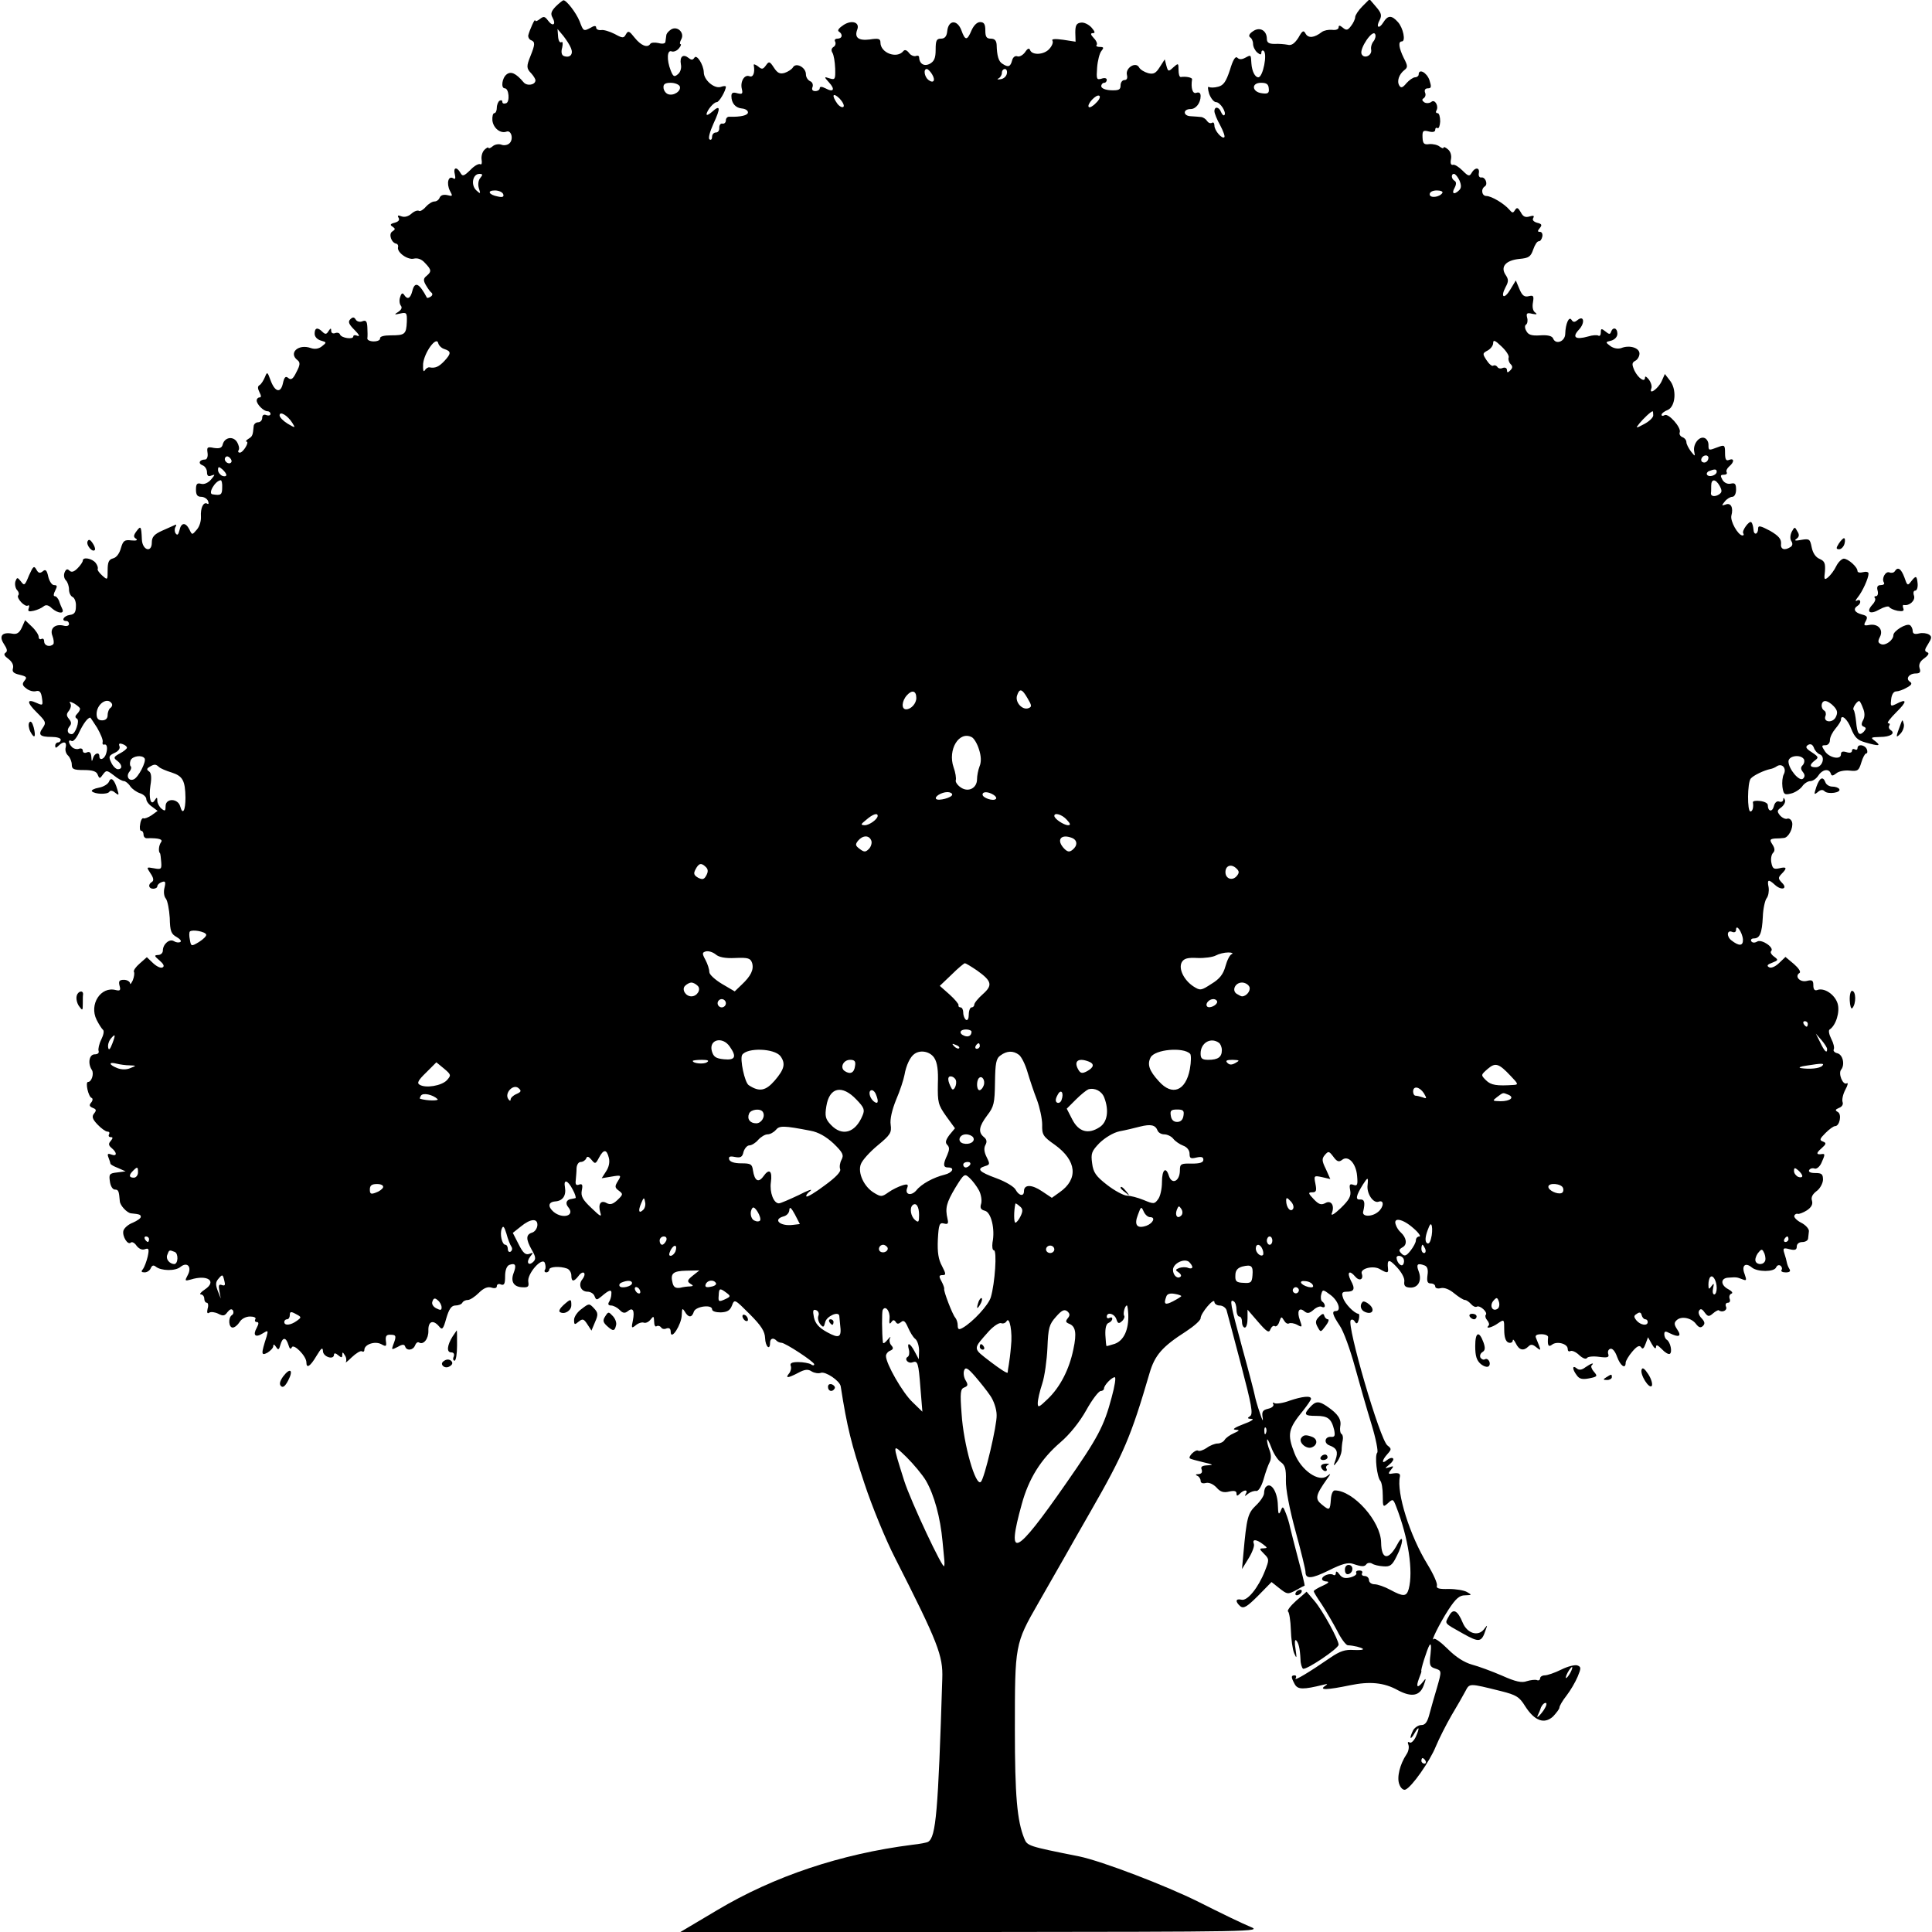 <?xml version="1.0" standalone="no"?>
<!DOCTYPE svg PUBLIC "-//W3C//DTD SVG 20010904//EN"
 "http://www.w3.org/TR/2001/REC-SVG-20010904/DTD/svg10.dtd">
<svg version="1.0" xmlns="http://www.w3.org/2000/svg"
 width="700pt" height="700pt" viewBox="0 0 700 700"
 preserveAspectRatio="xMidYMid meet">
<g transform="translate(0,700) scale(0.1,-0.1)"
fill="#000000" stroke="none">
<path d="M2013 6976 c-16 -17 -19 -26 -11 -40 14 -25 1 -34 -16 -11 -12 16
-16 17 -30 6 -9 -7 -16 -10 -17 -5 0 10 -20 -34 -25 -54 -1 -7 4 -16 11 -18
14 -6 14 -15 -3 -57 -15 -37 -15 -45 3 -63 8 -9 15 -20 15 -25 0 -17 -31 -22
-43 -7 -28 33 -46 41 -62 28 -16 -13 -21 -50 -6 -50 15 0 19 -49 5 -54 -8 -3
-14 -1 -14 5 0 6 -4 7 -10 4 -5 -3 -10 -15 -10 -26 0 -10 -4 -19 -9 -19 -5 0
-8 -12 -7 -26 3 -28 29 -49 51 -41 18 7 27 -29 10 -43 -7 -6 -20 -8 -29 -4 -9
3 -23 1 -31 -6 -8 -7 -15 -9 -15 -6 0 4 -7 1 -15 -7 -8 -8 -12 -24 -10 -36 2
-12 0 -19 -5 -16 -6 3 -22 -6 -36 -21 -24 -23 -28 -24 -36 -10 -13 23 -27 20
-20 -6 3 -14 2 -19 -6 -14 -18 11 -25 -19 -12 -45 11 -20 10 -21 -9 -16 -14 3
-24 0 -28 -9 -3 -8 -11 -14 -19 -14 -8 0 -22 -9 -31 -19 -9 -11 -21 -18 -25
-15 -5 3 -17 -1 -27 -10 -11 -10 -25 -14 -36 -10 -13 5 -16 4 -11 -5 5 -8 0
-14 -14 -18 -16 -4 -18 -8 -8 -14 11 -8 11 -10 -1 -18 -14 -9 -3 -41 15 -44 5
-1 8 -7 6 -13 -4 -19 36 -47 58 -41 13 3 28 -2 40 -16 24 -25 24 -31 5 -47
-11 -9 -12 -16 -2 -33 7 -12 16 -25 21 -28 4 -4 3 -10 -4 -14 -6 -4 -12 -5
-13 -4 -28 53 -44 61 -53 25 -7 -28 -18 -33 -30 -14 -5 8 -10 6 -14 -8 -4 -10
-3 -24 2 -31 6 -7 3 -15 -9 -23 -16 -10 -15 -11 7 -6 23 5 25 3 24 -30 -2 -45
-7 -49 -57 -49 -26 0 -41 -4 -40 -11 1 -6 -9 -11 -23 -11 -13 0 -24 5 -23 11
1 6 1 24 0 40 -1 22 -5 27 -18 22 -9 -4 -20 -1 -24 6 -6 10 -11 10 -20 1 -9
-9 -5 -18 16 -39 15 -15 20 -24 11 -21 -9 4 -16 3 -16 -2 0 -12 -43 -6 -48 7
-2 6 -10 8 -18 5 -8 -3 -14 1 -14 8 0 11 -2 11 -10 -1 -7 -12 -12 -12 -22 -2
-17 17 -28 15 -28 -7 0 -11 9 -21 23 -25 21 -6 21 -7 3 -21 -11 -9 -26 -11
-40 -6 -45 16 -82 -18 -48 -44 10 -8 10 -17 -4 -43 -12 -25 -19 -30 -29 -22
-10 9 -15 4 -20 -19 -8 -37 -29 -32 -45 12 -11 30 -12 31 -20 11 -5 -12 -13
-25 -19 -29 -8 -4 -8 -12 -1 -26 7 -13 7 -19 0 -19 -5 0 -10 -5 -10 -11 0 -14
25 -39 39 -39 6 0 11 -4 11 -10 0 -5 -7 -7 -15 -4 -9 4 -15 0 -15 -10 0 -9 -7
-16 -15 -16 -8 0 -16 -7 -16 -15 -3 -32 -4 -36 -19 -45 -8 -5 -11 -10 -7 -10
12 0 -12 -40 -24 -40 -6 0 -8 4 -4 10 3 5 0 18 -6 28 -14 23 -45 18 -52 -8 -3
-13 -11 -16 -32 -13 -24 5 -26 3 -23 -18 2 -13 -2 -24 -9 -24 -20 0 -27 -14
-9 -21 9 -3 16 -15 16 -25 0 -13 5 -17 16 -12 14 5 14 4 -1 -14 -10 -12 -25
-19 -36 -16 -15 4 -19 0 -19 -21 0 -19 5 -26 19 -26 10 0 22 -7 25 -16 3 -8 2
-12 -3 -9 -14 8 -25 -15 -23 -47 1 -15 -5 -36 -15 -47 -17 -20 -17 -20 -27 1
-14 27 -30 25 -36 -4 -4 -16 -8 -19 -14 -10 -4 6 -4 17 0 23 4 7 3 10 -2 7 -5
-2 -26 -12 -47 -21 -29 -13 -37 -23 -37 -43 0 -38 -34 -28 -36 11 -2 49 -4 51
-19 31 -12 -16 -12 -22 -2 -28 7 -5 1 -8 -17 -6 -25 3 -30 -1 -38 -28 -5 -19
-16 -34 -28 -37 -16 -4 -20 -14 -20 -43 0 -36 0 -37 -20 -19 -11 10 -18 20
-16 24 2 3 -1 13 -7 21 -13 17 -47 23 -47 9 0 -5 -9 -18 -19 -28 -13 -13 -22
-16 -30 -8 -7 7 -12 5 -17 -7 -4 -10 -2 -22 5 -29 6 -6 11 -21 11 -33 0 -12 6
-24 13 -27 7 -3 13 -18 12 -33 0 -22 -5 -30 -22 -32 -22 -3 -33 -22 -13 -22 6
0 10 -5 10 -11 0 -6 -8 -9 -19 -6 -31 8 -52 -10 -41 -37 5 -13 6 -27 3 -30
-12 -12 -33 -6 -33 10 0 8 -4 12 -10 9 -5 -3 -10 0 -10 8 0 7 -11 24 -25 37
l-24 23 -12 -27 c-9 -19 -18 -25 -34 -22 -37 7 -50 -8 -31 -37 12 -18 14 -27
6 -32 -8 -5 -4 -12 10 -22 13 -10 20 -22 17 -34 -4 -13 2 -19 25 -24 24 -6 27
-9 17 -21 -10 -12 -8 -18 7 -29 10 -8 26 -12 35 -9 12 3 18 -3 21 -25 4 -27 3
-28 -19 -18 -37 17 -37 2 1 -35 32 -32 34 -36 21 -55 -18 -25 -11 -33 32 -33
18 0 33 -4 33 -10 0 -5 -4 -10 -10 -10 -5 0 -10 -5 -10 -12 0 -9 3 -9 12 0 18
18 31 15 26 -6 -3 -10 1 -23 9 -30 7 -7 13 -22 13 -32 0 -17 7 -20 44 -20 32
0 46 -5 50 -17 6 -15 8 -15 19 1 12 16 14 16 39 -3 14 -12 31 -21 37 -21 5 0
16 -8 23 -19 7 -10 23 -21 35 -25 13 -4 23 -14 23 -21 0 -8 9 -20 21 -28 l20
-15 -22 -16 c-12 -8 -26 -13 -29 -11 -4 3 -10 -6 -12 -20 -3 -14 -1 -25 3 -25
5 0 9 -6 9 -14 0 -8 6 -14 13 -13 43 1 59 -4 50 -15 -8 -12 -10 -34 -3 -40 1
-2 3 -16 4 -31 2 -26 0 -28 -26 -23 -28 5 -28 5 -13 -18 11 -16 13 -26 6 -31
-16 -9 -13 -25 4 -25 8 0 15 4 15 9 0 5 7 12 16 15 13 5 15 1 10 -20 -4 -15
-2 -32 5 -40 6 -8 12 -39 14 -70 1 -48 5 -58 25 -69 12 -7 19 -15 13 -18 -5
-3 -15 -2 -23 3 -16 10 -40 -11 -40 -34 0 -9 -8 -16 -17 -16 -15 -1 -15 -3 5
-20 14 -12 19 -21 11 -25 -6 -4 -21 3 -34 15 l-23 22 -26 -23 c-14 -12 -23
-25 -21 -30 3 -4 1 -18 -4 -31 -6 -12 -10 -17 -10 -10 -1 6 -11 12 -22 12 -17
0 -20 -5 -16 -21 5 -17 2 -20 -14 -16 -54 14 -97 -52 -69 -108 8 -16 19 -33
23 -36 5 -4 2 -19 -6 -35 -8 -16 -12 -35 -10 -41 3 -8 -3 -13 -14 -13 -20 0
-26 -33 -10 -57 8 -13 -1 -43 -14 -43 -11 0 1 -54 13 -58 5 -2 4 -10 -2 -17
-8 -9 -6 -14 6 -19 13 -5 14 -9 5 -20 -9 -11 -7 -20 12 -40 13 -14 30 -26 36
-26 7 0 9 -4 6 -10 -3 -5 -1 -10 6 -10 8 0 9 -3 0 -14 -9 -10 -8 -16 4 -26 20
-17 19 -31 -2 -23 -13 5 -15 2 -10 -11 4 -10 7 -20 7 -22 0 -3 12 -10 28 -16
l27 -12 -31 -4 c-27 -3 -30 -6 -26 -32 2 -17 10 -30 18 -30 13 0 15 -5 18 -42
1 -16 26 -42 40 -44 32 -3 36 -5 36 -13 0 -5 -13 -14 -29 -21 -16 -6 -31 -19
-34 -29 -5 -20 16 -54 27 -43 4 4 14 -1 21 -12 9 -11 20 -16 30 -12 14 5 16 1
10 -27 -4 -17 -12 -38 -17 -45 -8 -9 -6 -12 6 -12 9 0 19 7 22 15 5 11 10 12
18 6 19 -16 72 -17 90 -1 25 20 42 -1 26 -30 -11 -21 -11 -22 11 -16 61 19 96
-6 51 -36 -15 -10 -21 -18 -14 -18 6 0 12 -7 12 -15 0 -8 4 -15 9 -15 5 0 7
-10 3 -22 -3 -14 -1 -19 6 -14 6 4 21 2 33 -4 17 -9 23 -8 33 6 9 11 15 13 20
6 3 -6 2 -13 -4 -17 -14 -9 -12 -45 3 -45 7 0 18 9 25 20 7 12 23 20 38 20 14
0 23 -4 19 -10 -3 -5 -1 -10 5 -10 8 0 8 -6 0 -21 -15 -27 -5 -37 22 -20 19
12 20 11 14 -11 -21 -65 -20 -71 3 -59 11 7 21 17 21 24 0 8 4 6 10 -3 8 -13
11 -11 16 8 8 28 20 28 29 -1 4 -14 8 -17 12 -9 6 16 53 -31 53 -54 0 -24 14
-15 37 24 17 28 22 32 23 17 0 -21 40 -34 40 -13 0 6 6 6 15 -2 12 -10 15 -10
15 1 0 11 2 11 9 -1 6 -8 7 -19 4 -25 -4 -5 6 2 21 17 16 15 32 25 37 22 5 -3
9 -1 9 5 0 20 38 33 61 21 18 -10 20 -9 17 12 -2 17 2 23 17 22 21 0 22 -5 9
-38 -6 -17 -5 -17 17 -6 17 10 24 10 27 1 5 -16 29 -14 36 5 3 8 9 13 14 10
16 -10 35 13 34 43 -1 34 17 41 39 15 11 -14 15 -10 26 30 10 34 19 46 33 46
10 0 22 4 25 10 3 6 12 10 20 10 8 0 26 12 40 26 17 17 32 23 45 19 12 -4 20
-2 20 5 0 7 7 10 15 6 12 -4 15 3 15 30 0 22 6 37 15 41 22 8 27 0 16 -29 -12
-31 0 -51 32 -52 20 -1 24 2 21 20 -5 29 51 92 60 68 3 -9 4 -20 0 -25 -3 -5
0 -9 5 -9 6 0 11 5 11 10 0 11 39 13 64 4 9 -3 16 -15 16 -25 0 -24 9 -24 26
-2 7 10 16 15 20 11 4 -4 1 -14 -6 -23 -16 -19 -6 -45 19 -45 10 0 22 -7 25
-16 6 -15 8 -15 24 -2 29 25 39 28 37 10 0 -10 -4 -23 -9 -30 -4 -7 -2 -12 8
-12 8 0 22 -7 31 -16 11 -12 19 -13 29 -5 19 16 26 3 19 -33 -6 -28 -5 -30 10
-18 9 8 22 12 29 10 7 -3 18 2 25 11 11 14 12 13 13 -7 0 -13 4 -21 9 -17 5 3
12 1 16 -4 3 -6 12 -8 20 -4 10 3 15 -1 15 -13 1 -33 39 27 40 61 1 25 2 27
11 13 13 -23 26 -23 33 0 7 19 66 27 66 8 0 -7 14 -11 31 -11 24 1 34 7 41 25
9 24 10 23 64 -31 43 -43 55 -63 56 -87 1 -31 18 -47 18 -17 0 16 12 20 24 7
4 -4 12 -7 17 -7 14 0 119 -69 119 -78 0 -5 -6 -5 -12 0 -7 4 -28 8 -46 8 -23
0 -31 -4 -27 -14 3 -7 0 -20 -6 -27 -15 -18 -5 -18 33 2 24 13 36 14 49 5 10
-6 25 -8 33 -5 17 6 69 -29 72 -49 23 -148 39 -211 86 -352 27 -82 77 -204
111 -270 156 -307 174 -354 171 -437 -15 -483 -23 -574 -51 -591 -4 -3 -30 -8
-58 -11 -259 -33 -501 -114 -707 -237 l-133 -79 1055 0 c1032 1 1054 1 1010
19 -25 10 -108 50 -185 89 -120 60 -353 149 -435 166 -186 37 -188 38 -199 65
-26 64 -34 155 -34 396 0 306 0 309 85 457 39 68 82 143 96 168 14 25 56 99
94 165 120 209 146 271 213 500 19 65 46 96 132 151 29 19 53 40 53 48 0 18
49 76 50 59 0 -7 9 -13 19 -13 11 0 22 -8 25 -17 3 -10 26 -98 52 -196 39
-149 45 -180 33 -188 -11 -7 -10 -9 6 -10 11 0 -2 -9 -30 -19 -29 -11 -42 -19
-30 -20 18 -1 17 -3 -5 -13 -14 -6 -29 -17 -33 -24 -4 -7 -16 -13 -25 -13 -10
0 -28 -7 -40 -16 -12 -8 -26 -13 -31 -10 -9 6 -37 -21 -30 -28 2 -2 24 -8 49
-14 35 -8 39 -10 16 -11 -21 -1 -27 -5 -22 -16 3 -10 -1 -15 -12 -16 -10 0
-12 -3 -4 -6 6 -2 12 -11 12 -18 0 -8 7 -11 19 -8 11 3 27 -4 39 -17 14 -16
26 -19 46 -14 18 4 26 2 26 -7 0 -10 3 -10 12 -1 16 16 31 15 22 0 -6 -10 -4
-10 8 0 9 7 22 11 29 10 8 -2 19 15 27 42 7 25 17 53 22 62 6 11 6 27 0 43 -6
15 -10 32 -9 38 0 7 7 -6 15 -27 8 -22 23 -45 34 -53 16 -11 20 -25 19 -66 -1
-32 13 -104 35 -185 20 -73 36 -139 36 -147 0 -27 21 -26 84 5 48 24 70 30 88
24 32 -11 42 -11 49 -1 4 5 13 6 20 2 7 -5 25 -9 41 -10 24 -2 32 3 48 36 25
47 27 89 3 44 -32 -60 -58 -57 -59 6 -1 77 -101 189 -168 189 -7 0 -13 -14
-14 -32 -3 -41 -5 -42 -33 -19 -25 20 -23 33 18 91 16 22 16 23 1 12 -30 -24
-95 22 -118 83 -27 69 -23 88 32 155 15 19 28 38 28 42 0 12 -31 9 -78 -7 -24
-9 -48 -12 -54 -9 -6 4 -8 2 -5 -3 4 -6 -4 -14 -18 -17 -21 -5 -24 -11 -20
-34 2 -15 -2 -7 -10 18 -9 25 -17 54 -19 65 -2 11 -22 88 -45 171 -44 162 -47
179 -31 169 6 -3 10 -17 10 -31 0 -13 5 -24 10 -24 6 0 10 -9 10 -20 0 -11 5
-20 10 -20 6 0 10 15 10 33 l0 32 38 -44 c32 -37 40 -42 45 -27 4 9 11 15 16
11 5 -3 13 5 16 16 7 20 8 20 17 5 5 -9 13 -14 18 -11 5 3 19 1 30 -5 18 -10
19 -9 10 16 -12 32 -4 50 16 33 11 -9 18 -8 34 6 10 9 24 14 29 10 6 -3 11 -2
11 4 0 5 -4 12 -9 15 -5 3 -7 15 -4 26 5 19 6 19 34 -2 28 -21 40 -58 19 -58
-16 0 -12 -14 14 -53 14 -20 38 -87 55 -149 17 -62 44 -156 60 -208 16 -52 25
-99 21 -103 -10 -11 -1 -88 11 -102 5 -5 9 -29 9 -54 0 -42 1 -43 19 -27 17
16 19 15 29 -11 45 -115 63 -236 46 -300 -8 -28 -19 -29 -67 -3 -20 11 -46 20
-57 20 -11 0 -20 7 -20 15 0 8 -7 15 -16 15 -8 0 -12 5 -9 10 3 6 -1 10 -10
10 -9 0 -14 -4 -11 -9 3 -5 -6 -12 -21 -16 -20 -5 -31 -2 -40 11 -8 11 -13 13
-13 5 0 -7 -4 -10 -9 -7 -12 8 -41 -3 -41 -15 0 -5 8 -9 18 -9 10 -1 3 -7 -15
-15 -18 -8 -33 -17 -33 -20 0 -4 13 -25 29 -48 15 -23 40 -66 55 -94 14 -29
32 -53 39 -54 23 -1 49 -8 55 -13 3 -4 -12 -5 -34 -4 -30 2 -49 -4 -84 -28
-77 -53 -132 -86 -126 -75 4 6 2 11 -3 11 -14 0 -14 -6 0 -32 11 -20 31 -20
104 -2 16 4 17 3 5 -5 -22 -15 9 -14 91 3 72 15 124 10 174 -18 49 -26 79 -21
93 17 10 27 9 29 -2 14 -20 -25 -27 -21 -15 11 6 15 10 27 9 27 -5 0 21 81 29
94 6 9 7 -3 4 -32 -5 -39 -3 -46 16 -52 25 -8 25 -8 7 -71 -8 -27 -20 -68 -26
-91 -8 -32 -16 -43 -30 -43 -11 0 -24 -9 -30 -19 -15 -30 -11 -39 5 -11 17 30
20 21 4 -14 -7 -14 -17 -23 -22 -19 -6 4 -8 0 -4 -9 3 -9 0 -24 -7 -34 -24
-36 -36 -84 -26 -109 5 -14 15 -22 22 -19 23 9 88 102 110 156 12 29 38 80 57
113 20 33 42 72 50 87 16 30 12 30 129 1 56 -14 67 -21 88 -55 34 -53 69 -66
101 -37 12 13 23 27 23 32 0 6 11 25 26 44 14 18 32 49 40 68 13 31 13 36 -1
41 -8 3 -34 -3 -58 -15 -24 -12 -51 -21 -60 -21 -9 0 -17 -5 -17 -11 0 -6 -6
-9 -12 -6 -7 2 -23 0 -36 -4 -18 -7 -41 -2 -90 20 -37 16 -86 34 -109 40 -28
8 -58 27 -87 56 -24 24 -47 41 -51 37 -14 -15 20 55 53 106 27 41 40 52 60 52
25 1 26 1 7 12 -10 6 -40 11 -66 11 -35 -1 -46 2 -43 12 3 7 -12 41 -34 77
-64 104 -113 260 -100 318 2 11 -4 14 -22 12 -21 -4 -22 -2 -11 12 12 14 11
16 -5 10 -18 -5 -18 -5 0 10 11 9 17 19 13 22 -4 4 -13 1 -22 -6 -20 -17 -19
-1 2 22 15 17 15 19 0 31 -27 19 -149 438 -133 454 4 4 11 2 15 -6 6 -9 10 -7
14 8 3 12 2 21 -1 21 -15 1 -50 37 -56 58 -6 17 -3 22 12 22 29 0 33 10 16 41
-15 30 -5 39 16 14 15 -18 31 -11 24 10 -8 19 43 32 67 16 24 -14 30 -14 28 2
-4 35 3 37 31 7 18 -19 30 -41 28 -53 -2 -15 3 -21 20 -22 30 -2 45 25 32 59
-10 26 -4 31 22 21 10 -4 13 -16 10 -35 -3 -23 0 -30 12 -30 9 0 16 -5 16 -11
0 -6 9 -9 20 -6 13 3 31 -4 49 -19 16 -13 33 -24 39 -24 5 0 15 -7 22 -15 7
-8 16 -12 21 -9 11 6 41 -21 32 -30 -3 -3 -1 -12 5 -19 7 -8 9 -17 5 -20 -13
-13 13 -7 35 9 22 15 22 14 22 -24 0 -26 5 -42 15 -46 8 -3 15 0 16 7 0 7 5 2
11 -10 12 -25 28 -29 46 -11 8 8 15 8 28 -3 19 -15 19 -15 -1 34 -4 9 3 13 20
13 14 0 24 -5 24 -10 -3 -30 1 -38 14 -28 17 14 57 4 57 -15 0 -8 4 -11 10 -8
5 3 20 -3 32 -15 12 -11 24 -16 28 -10 3 5 23 7 44 4 30 -4 37 -2 33 10 -3 8
0 17 7 19 8 3 18 -9 25 -29 12 -33 31 -46 31 -21 0 6 11 25 24 40 17 20 26 24
32 16 5 -9 10 -5 16 12 l9 24 14 -25 c8 -14 14 -19 15 -11 0 11 6 8 21 -7 11
-12 24 -20 29 -17 10 6 2 43 -11 51 -5 3 -9 12 -9 20 0 11 4 12 19 4 34 -17
45 -12 28 13 -12 18 -12 25 -2 34 17 16 54 8 70 -14 10 -13 17 -15 25 -7 8 8
7 15 -5 28 -9 9 -13 21 -9 27 5 9 11 7 20 -6 12 -16 16 -16 30 -4 9 8 19 13
21 12 12 -10 32 -1 27 12 -4 8 -1 15 6 15 7 0 10 6 7 14 -3 8 -1 16 6 19 7 2
2 9 -11 16 -29 15 -29 41 1 42 29 2 29 2 50 -6 15 -6 16 -4 8 19 -12 30 2 44
26 24 20 -17 81 -17 88 0 3 7 9 10 15 7 6 -4 8 -11 5 -16 -4 -5 3 -9 15 -9 14
0 19 4 13 13 -4 6 -8 17 -9 23 -1 6 -5 21 -9 33 -6 19 -4 21 19 15 20 -5 26
-2 26 10 0 9 8 16 20 16 11 0 21 6 21 13 1 6 2 19 3 27 0 8 -12 22 -28 30 -16
8 -27 20 -25 25 2 6 8 9 13 7 4 -1 19 4 33 13 16 11 22 22 18 35 -4 12 2 23
16 34 12 8 23 27 24 41 0 21 -4 25 -28 25 -17 0 -26 4 -22 11 4 6 13 8 20 5 7
-2 18 7 24 20 13 29 14 34 4 33 -23 -4 -24 3 -4 20 18 16 19 20 6 25 -14 5
-12 10 9 31 14 14 29 25 35 25 16 0 25 42 10 51 -11 6 -10 9 4 15 11 4 16 13
13 21 -3 8 1 28 10 45 9 16 11 27 5 23 -14 -8 -32 36 -20 50 14 18 6 54 -14
59 -10 2 -16 9 -13 14 3 6 -1 23 -9 38 -8 16 -11 31 -6 34 23 15 38 64 29 94
-10 33 -49 59 -74 49 -9 -3 -14 2 -14 17 0 18 -4 21 -24 16 -25 -6 -45 17 -26
29 6 4 -4 18 -20 32 l-31 26 -24 -23 c-14 -13 -29 -19 -36 -14 -9 5 -5 10 12
16 22 9 23 10 7 22 -10 7 -15 16 -11 20 13 12 -33 44 -50 35 -10 -6 -18 -5
-22 1 -3 5 1 10 9 10 22 0 30 18 33 79 1 29 8 60 14 67 6 8 9 25 7 39 -6 29
-1 31 23 9 24 -22 48 -14 25 8 -14 15 -14 18 -1 32 21 21 19 27 -9 20 -19 -4
-24 -1 -28 20 -3 14 0 30 6 36 7 7 7 16 -2 30 -11 17 -10 20 8 22 11 0 26 1
33 2 17 1 35 36 30 57 -3 10 -11 15 -17 13 -7 -3 -19 3 -27 12 -11 14 -11 18
5 29 10 8 16 20 13 27 -4 9 -6 9 -6 1 -1 -7 -7 -10 -15 -7 -8 3 -16 -4 -19
-17 -6 -23 -22 -19 -22 4 0 7 -12 13 -28 15 -15 2 -27 0 -26 -5 3 -17 -1 -33
-9 -33 -12 0 -11 104 1 119 10 12 48 30 72 35 6 1 16 5 23 10 19 12 36 -8 25
-29 -5 -9 -7 -30 -5 -46 4 -27 7 -30 31 -24 14 3 32 15 40 25 7 11 21 20 30
20 9 0 22 9 29 20 14 22 38 27 45 8 3 -10 7 -10 20 0 9 8 31 12 49 10 29 -3
33 0 42 30 5 17 13 32 17 32 5 0 6 7 3 15 -7 17 -34 21 -34 4 0 -5 -4 -7 -10
-4 -5 3 -10 1 -10 -5 0 -7 -8 -9 -20 -5 -14 4 -20 2 -20 -8 0 -21 -42 -13 -58
11 -13 20 -13 22 2 22 9 0 16 8 16 18 0 11 9 29 20 42 11 13 20 27 20 32 0 23
24 3 37 -32 13 -32 23 -42 52 -50 49 -14 58 -13 35 5 -18 13 -17 14 18 15 37
0 57 13 38 25 -6 4 -8 11 -5 16 4 5 1 9 -4 9 -6 0 8 18 30 40 40 39 39 51 -2
29 -19 -9 -20 -8 -17 18 2 17 9 28 18 28 8 0 26 6 39 14 17 9 20 15 11 21 -17
11 -3 30 21 30 15 0 19 5 14 19 -4 13 1 25 17 36 16 12 19 19 10 22 -10 4 -9
10 4 30 13 21 14 27 3 34 -8 5 -24 7 -36 4 -16 -4 -23 -1 -23 9 0 8 -5 18 -10
21 -13 8 -60 -21 -60 -36 0 -18 -28 -39 -44 -33 -12 5 -13 10 -5 26 14 26 -6
49 -37 44 -21 -4 -23 -2 -14 14 8 15 5 19 -15 24 -26 7 -32 20 -15 31 15 9 12
27 -2 19 -7 -4 -6 1 3 12 17 21 39 69 39 86 0 6 -9 8 -20 5 -11 -3 -20 -1 -20
4 0 15 -34 45 -50 45 -8 -1 -20 -13 -27 -27 -7 -15 -20 -32 -29 -40 -14 -12
-16 -9 -12 21 2 29 -1 37 -19 45 -15 6 -25 22 -29 42 -6 30 -8 32 -38 27 -21
-4 -27 -3 -17 4 10 7 11 15 3 27 -9 17 -10 17 -20 -1 -6 -12 -7 -26 -2 -34 6
-9 5 -17 -3 -22 -22 -14 -37 -8 -34 13 1 16 -9 28 -40 46 -34 18 -43 20 -43 9
0 -23 -16 -27 -17 -4 -1 11 -4 23 -8 26 -7 7 -35 -31 -29 -40 3 -5 2 -8 -3 -8
-16 1 -45 52 -40 72 8 29 -2 48 -21 40 -15 -5 -15 -4 -3 11 7 9 20 17 27 17 8
0 14 11 14 26 0 21 -4 25 -18 22 -12 -3 -24 2 -31 13 -9 16 -8 19 5 19 8 0 13
4 10 9 -3 5 1 14 9 21 19 16 19 31 0 24 -11 -5 -15 1 -15 25 0 29 -2 30 -26
21 -34 -13 -34 -13 -34 9 0 10 -6 21 -14 24 -19 8 -42 -21 -38 -47 4 -21 4
-21 -12 -1 -8 11 -16 26 -16 33 0 7 -6 15 -14 18 -8 3 -13 11 -10 18 6 17 -41
70 -55 62 -6 -4 -11 -3 -11 1 0 5 10 13 23 18 28 13 33 76 6 108 l-17 22 -12
-27 c-13 -27 -47 -51 -37 -25 3 7 -1 21 -9 32 -8 10 -14 14 -14 7 0 -19 -24
-3 -38 25 -10 23 -10 29 3 36 8 4 15 16 15 26 0 21 -36 32 -66 20 -12 -4 -28
-1 -39 7 -19 14 -19 15 3 20 13 4 22 14 22 25 0 21 -16 26 -23 7 -3 -10 -7
-10 -20 1 -15 12 -17 11 -17 -3 0 -10 -4 -15 -9 -12 -4 3 -21 2 -37 -3 -46
-13 -59 -3 -34 24 24 25 19 55 -5 35 -10 -8 -15 -8 -21 1 -9 15 -22 -13 -23
-51 -1 -28 -35 -40 -44 -16 -4 9 -20 13 -47 11 -31 -2 -43 2 -50 16 -6 10 -6
20 -1 23 5 3 7 15 4 25 -4 16 -1 19 19 14 16 -3 19 -2 10 5 -8 5 -11 20 -8 36
4 24 2 27 -15 23 -16 -4 -24 2 -34 26 l-13 31 -20 -33 c-22 -37 -37 -29 -17 9
11 20 11 28 0 44 -20 30 1 53 50 58 34 3 41 8 50 34 6 17 14 30 20 30 5 -1 11
7 13 17 2 9 -2 17 -8 17 -10 0 -10 3 -1 14 9 11 7 15 -10 19 -13 4 -18 10 -14
17 5 9 1 10 -13 6 -15 -5 -24 -1 -32 15 -10 17 -14 19 -21 8 -7 -12 -10 -11
-21 2 -18 21 -64 49 -83 49 -16 0 -21 25 -5 35 12 8 1 35 -13 32 -7 -1 -11 6
-9 16 4 21 -14 22 -26 1 -8 -14 -12 -13 -33 8 -14 14 -29 23 -35 21 -7 -2 -10
6 -7 20 3 14 -2 29 -11 36 -9 8 -16 10 -16 6 0 -4 -6 -2 -14 4 -7 6 -24 10
-37 9 -20 -3 -24 2 -25 24 -1 24 2 27 22 22 15 -4 24 -2 24 6 0 6 4 9 8 6 5
-3 9 8 10 24 0 17 -4 30 -9 30 -6 0 -8 4 -5 9 10 16 -5 43 -18 32 -6 -5 -18
-6 -25 -2 -9 6 -10 11 -3 15 6 4 9 13 5 21 -3 9 1 15 10 15 13 0 14 5 6 30
-10 28 -39 43 -39 20 0 -5 -6 -10 -13 -10 -7 0 -21 -10 -31 -21 -14 -17 -20
-19 -26 -9 -10 16 -1 41 18 56 13 10 13 15 -2 44 -18 37 -21 60 -7 60 15 0 5
49 -14 70 -23 26 -37 25 -53 -1 -16 -26 -28 -18 -13 9 8 16 6 25 -13 47 l-24
28 -26 -26 c-14 -14 -26 -32 -26 -39 0 -7 -7 -22 -15 -32 -12 -16 -17 -17 -30
-6 -11 9 -15 9 -15 1 0 -7 -10 -11 -24 -9 -13 1 -29 -2 -37 -8 -27 -21 -48
-23 -58 -7 -8 15 -12 13 -27 -14 -14 -21 -25 -29 -39 -25 -11 2 -32 4 -47 3
-21 0 -28 5 -28 18 0 31 -26 45 -50 28 -14 -9 -17 -17 -11 -22 6 -3 11 -14 11
-24 0 -10 7 -24 15 -31 11 -9 15 -9 15 -1 0 7 4 10 8 7 15 -9 -2 -96 -19 -96
-12 0 -23 22 -25 50 -2 33 -1 32 -22 21 -13 -7 -22 -7 -29 0 -7 7 -16 -8 -27
-45 -14 -42 -23 -55 -42 -60 -14 -4 -29 -4 -34 -1 -5 3 -4 -8 1 -25 6 -16 17
-30 25 -30 15 0 39 -38 30 -47 -3 -3 -8 2 -12 11 -7 19 -24 22 -24 3 0 -7 9
-30 21 -51 11 -21 18 -40 15 -43 -8 -8 -36 24 -36 42 0 9 -4 14 -9 10 -6 -3
-13 0 -18 7 -4 7 -14 13 -20 14 -7 1 -25 2 -39 3 -28 1 -29 26 0 26 19 0 36
22 36 47 0 11 -5 15 -15 12 -14 -6 -21 17 -16 49 1 6 -22 11 -41 8 -5 0 -8 11
-8 26 0 25 -1 25 -19 9 -17 -16 -19 -16 -25 6 l-6 23 -18 -28 c-14 -22 -22
-27 -42 -22 -14 4 -29 13 -33 21 -12 22 -50 -2 -44 -27 3 -12 0 -19 -9 -19 -8
0 -14 -9 -14 -19 0 -16 -6 -19 -35 -18 -20 1 -35 7 -35 15 0 6 5 12 10 12 6 0
10 5 10 11 0 6 -8 8 -19 4 -18 -5 -19 -2 -16 40 2 26 9 53 16 61 9 11 8 14 -6
14 -10 0 -15 3 -12 7 4 3 0 15 -10 25 -12 13 -13 18 -3 18 9 0 7 6 -5 20 -11
12 -28 20 -39 18 -16 -2 -20 -10 -20 -36 l1 -33 -45 7 c-29 4 -43 3 -39 -3 4
-6 -1 -19 -11 -30 -19 -22 -63 -24 -70 -4 -3 8 -9 6 -18 -8 -8 -11 -21 -18
-28 -15 -8 3 -16 -3 -19 -15 -6 -23 -14 -26 -35 -12 -14 8 -20 29 -21 69 -1
15 -7 22 -21 22 -16 0 -20 7 -20 30 0 23 -5 30 -19 30 -11 0 -23 -12 -31 -30
-16 -38 -23 -38 -37 1 -15 39 -47 37 -51 -4 -2 -19 -9 -27 -23 -27 -16 0 -19
-7 -19 -40 0 -30 -5 -42 -21 -51 -21 -11 -38 0 -39 24 0 5 -6 7 -12 4 -7 -2
-19 3 -25 12 -8 10 -15 12 -20 6 -23 -29 -83 -7 -83 31 0 14 -7 16 -39 11 -41
-5 -56 7 -45 36 10 26 -19 36 -49 17 -17 -11 -24 -20 -18 -24 16 -10 13 -26
-5 -26 -8 0 -12 -5 -8 -11 3 -6 1 -15 -6 -19 -8 -5 -9 -13 -4 -21 5 -8 9 -33
10 -57 1 -39 0 -42 -20 -36 -21 7 -21 6 -2 -15 23 -25 16 -37 -13 -21 -14 7
-21 7 -21 0 0 -5 -7 -10 -16 -10 -10 0 -14 5 -10 15 3 9 -1 18 -9 21 -8 4 -15
14 -15 25 0 25 -36 44 -47 25 -4 -7 -18 -16 -30 -20 -17 -5 -26 -1 -39 19 -15
23 -18 24 -29 8 -11 -15 -15 -15 -29 -3 -10 7 -16 9 -15 4 5 -27 -2 -46 -16
-40 -18 7 -34 -20 -27 -47 4 -17 1 -19 -16 -15 -16 5 -22 2 -22 -10 0 -26 15
-43 38 -45 12 -1 22 -7 22 -14 0 -11 -26 -17 -67 -16 -7 1 -13 -5 -13 -13 0
-8 -6 -13 -12 -12 -7 2 -12 -5 -12 -14 1 -10 -4 -18 -12 -18 -8 0 -14 -7 -14
-16 0 -8 -4 -13 -9 -9 -6 3 1 28 14 57 27 58 25 70 -5 43 -11 -10 -20 -14 -20
-9 1 14 26 44 37 44 9 0 33 42 33 56 0 3 -9 3 -19 -1 -23 -7 -61 25 -61 53 -1
28 -26 67 -34 53 -6 -9 -11 -9 -21 -1 -20 16 -33 5 -28 -23 3 -14 -2 -29 -11
-36 -13 -11 -17 -9 -26 14 -15 38 -13 75 3 69 8 -3 20 2 27 11 7 8 9 15 6 15
-4 0 -3 8 2 17 14 24 -14 51 -37 36 -9 -6 -17 -15 -17 -22 -1 -6 -2 -16 -3
-22 0 -7 -11 -9 -25 -5 -14 3 -27 2 -30 -3 -10 -16 -34 -6 -57 23 -19 24 -23
26 -31 12 -8 -15 -12 -15 -41 1 -18 9 -40 16 -49 14 -10 -1 -18 3 -18 9 0 7
-6 8 -19 0 -27 -14 -27 -14 -41 23 -13 32 -49 78 -59 76 -3 -1 -16 -11 -28
-23z m56 -151 c9 -22 -4 -36 -26 -28 -8 3 -11 14 -6 31 3 14 2 23 -3 19 -6 -3
-11 6 -12 21 l-2 27 21 -25 c11 -14 24 -34 28 -45z m2908 26 c-7 -8 -11 -22
-9 -31 4 -22 -27 -35 -35 -15 -7 20 39 88 49 72 4 -6 1 -18 -5 -26z m-1600
-120 c14 -23 5 -35 -14 -20 -14 12 -18 39 -5 39 4 0 13 -9 19 -19z m271 2 c-2
-10 -12 -19 -23 -20 -11 -2 -14 0 -7 3 6 3 12 12 12 20 0 8 5 14 11 14 6 0 9
-8 7 -17z m-1185 -46 c6 -17 -23 -36 -43 -28 -8 3 -16 14 -16 24 -1 12 6 17
26 17 15 0 30 -6 33 -13z m2134 -8 c2 -16 -3 -20 -24 -17 -37 4 -41 38 -4 38
20 0 27 -5 28 -21z m-1541 -66 c-4 -4 -14 1 -22 11 -22 31 -17 43 8 19 12 -13
18 -26 14 -30z m915 14 c-11 -12 -23 -18 -26 -15 -9 9 27 48 38 41 5 -3 0 -15
-12 -26z m-2231 -272 c-7 -8 -9 -24 -5 -37 7 -21 6 -22 -10 -7 -20 20 -12 59
12 59 12 0 13 -3 3 -15z m3548 -9 c7 -17 7 -27 -1 -35 -18 -18 -29 -13 -17 8
7 13 7 22 0 26 -12 7 -13 25 -2 25 5 0 14 -11 20 -24z m-3465 -49 c4 -10 -2
-13 -19 -9 -33 6 -41 22 -11 22 14 0 27 -6 30 -13z m3403 4 c-10 -16 -46 -20
-46 -5 0 8 10 14 26 14 14 0 23 -4 20 -9z m-3615 -566 c24 -8 24 -16 -1 -43
-20 -21 -33 -27 -54 -23 -5 1 -13 -4 -17 -11 -5 -8 -7 2 -6 24 4 41 49 103 55
74 2 -8 12 -18 23 -21z m3855 -31 c-2 -6 1 -17 7 -23 8 -8 8 -14 -1 -23 -9 -9
-12 -9 -12 1 0 7 -6 11 -15 8 -8 -4 -17 -2 -20 4 -4 5 -10 7 -15 4 -4 -3 -15
6 -24 20 -15 23 -15 25 4 35 11 6 20 18 20 27 0 13 7 10 30 -12 17 -16 29 -34
26 -41z m-4407 -236 c12 -19 12 -20 -17 -3 -16 10 -29 23 -29 30 0 17 29 0 46
-27z m4931 27 c0 -8 -15 -22 -32 -31 -32 -17 -33 -17 -18 2 14 17 41 43 48 44
1 0 2 -7 2 -15z m-5153 -171 c-9 -9 -28 6 -21 18 4 6 10 6 17 -1 6 -6 8 -13 4
-17z m5353 18 c0 -13 -12 -22 -22 -16 -10 6 -1 24 13 24 5 0 9 -4 9 -8z
m-5370 -63 c0 -5 -7 -6 -15 -3 -8 4 -15 13 -15 21 0 13 3 13 15 3 8 -7 15 -16
15 -21z m5400 12 c0 -13 -28 -22 -35 -11 -3 4 1 11 7 13 20 8 28 8 28 -2z
m-5415 -58 c0 -26 -5 -29 -35 -24 -18 2 10 50 30 51 3 0 6 -12 5 -27z m5426 6
c9 -17 8 -23 -2 -30 -15 -10 -31 -8 -30 4 1 4 1 16 1 27 0 26 16 26 31 -1z
m-2911 -768 c0 -20 -19 -41 -37 -41 -18 0 -16 30 3 51 19 21 34 16 34 -10z
m403 -1 c16 -27 16 -31 3 -36 -22 -8 -49 22 -41 46 9 27 18 25 38 -10z m-3433
-38 c0 -5 -5 -13 -11 -19 -7 -7 -8 -13 0 -17 11 -7 -6 -56 -19 -56 -15 0 -19
14 -9 27 9 10 8 17 -1 28 -10 12 -10 18 0 30 6 8 9 19 5 26 -6 8 -2 8 14 0 11
-7 21 -15 21 -19z m115 19 c3 -5 1 -12 -5 -16 -5 -3 -10 -15 -10 -26 0 -12 -7
-19 -20 -19 -14 0 -20 7 -20 23 0 36 39 63 55 38z m6239 -10 c14 -15 15 -24 7
-40 -12 -22 -46 -18 -37 5 3 7 1 16 -4 19 -15 9 -12 35 3 35 8 0 22 -9 31 -19z
m106 -7 c7 -16 7 -32 0 -44 -7 -13 -6 -20 3 -23 9 -4 9 -7 0 -18 -17 -17 -24
-8 -28 36 -2 20 -6 40 -9 43 -6 5 12 32 20 32 3 0 9 -12 14 -26z m-6398 -71
c12 -21 22 -44 20 -51 -2 -7 1 -11 5 -10 11 4 14 -13 7 -34 -6 -19 -24 -25
-24 -8 0 17 -18 11 -23 -7 -4 -14 -5 -13 -6 4 -1 16 -6 21 -16 17 -8 -4 -15
-1 -15 6 0 7 -6 10 -14 7 -7 -3 -19 0 -25 6 -14 14 -15 30 -1 22 5 -3 18 11
27 32 15 31 30 52 40 53 1 0 12 -17 25 -37z m3195 -78 c8 -24 9 -46 2 -62 -5
-13 -9 -34 -9 -46 0 -33 -32 -49 -59 -30 -12 8 -20 20 -18 26 2 7 -1 28 -8 47
-22 64 20 133 66 109 8 -4 20 -24 26 -44z m-3087 6 c0 -4 -12 -14 -26 -21 -22
-12 -24 -16 -10 -26 19 -14 21 -31 3 -31 -7 0 -18 11 -24 24 -10 21 -9 25 12
35 14 6 21 16 18 24 -4 10 0 12 11 8 9 -3 16 -9 16 -13z m6133 -24 c22 -8 10
-47 -14 -47 -23 0 -24 9 -3 25 14 10 13 13 -11 29 -22 14 -25 20 -14 27 9 5
16 2 21 -10 3 -10 13 -21 21 -24z m-6069 -15 c7 -11 -23 -70 -40 -76 -18 -7
-28 12 -15 28 6 7 8 16 5 19 -4 3 -4 13 -1 22 7 16 42 21 51 7z m6012 -3 c3
-6 1 -16 -5 -22 -7 -7 -7 -14 1 -24 8 -10 8 -17 1 -24 -13 -13 -53 35 -53 62
0 21 44 27 56 8z m-5960 -28 c5 -5 26 -14 46 -20 40 -13 49 -29 50 -91 0 -47
-10 -65 -19 -32 -8 30 -53 31 -53 1 0 -18 -2 -19 -15 -9 -8 7 -15 20 -15 29 0
13 -2 13 -9 2 -14 -23 -23 5 -16 53 5 29 3 46 -5 51 -9 6 -9 10 1 16 18 11 23
11 35 0z m2874 -100 c0 -11 -50 -24 -58 -16 -8 8 19 25 41 25 9 0 17 -4 17 -9z
m150 -1 c8 -5 12 -12 8 -15 -9 -9 -48 4 -48 16 0 12 21 11 40 -1z m-420 -76
c0 -12 -30 -34 -47 -34 -16 1 -15 3 6 20 23 20 41 26 41 14z m685 -14 c14 -15
15 -20 4 -20 -15 1 -49 23 -49 34 0 13 28 5 45 -14z m-708 -76 c3 -8 -1 -22
-9 -30 -12 -12 -17 -12 -33 0 -16 12 -17 16 -6 30 17 20 40 21 48 0z m727 10
c20 -8 21 -28 2 -43 -11 -9 -18 -8 -30 4 -30 31 -13 55 28 39z m-1326 -106 c8
-8 8 -17 1 -30 -8 -15 -14 -16 -30 -8 -15 9 -17 15 -9 30 12 23 21 25 38 8z
m1923 -32 c-16 -19 -41 -10 -41 14 0 24 21 31 39 14 11 -10 12 -16 2 -28z
m1834 -230 c1 -24 -14 -25 -42 -3 -18 14 -16 38 2 31 9 -4 15 -1 15 7 0 24 23
-9 25 -35z m-5568 18 c2 -5 -10 -17 -26 -27 -28 -17 -29 -16 -33 8 -3 13 -3
27 0 30 9 8 55 0 59 -11z m1917 -85 c47 2 55 -1 61 -18 7 -24 -4 -47 -38 -79
l-25 -24 -46 27 c-25 15 -46 34 -46 43 0 10 -6 29 -14 44 -13 24 -12 27 2 31
10 2 25 -3 35 -11 11 -10 35 -15 71 -13z m1799 14 c-7 -2 -17 -22 -23 -44 -8
-29 -21 -46 -51 -64 -37 -24 -40 -25 -65 -9 -35 23 -55 65 -42 88 8 13 20 17
57 15 25 -1 55 3 66 9 11 6 31 11 45 11 14 0 19 -3 13 -6z m-922 -60 c53 -38
56 -53 20 -85 -17 -15 -31 -32 -31 -38 0 -5 -4 -10 -10 -10 -5 0 -10 -12 -10
-26 0 -14 -4 -23 -10 -19 -5 3 -10 15 -10 26 0 10 -4 19 -10 19 -5 0 -9 4 -7
8 1 4 -14 22 -33 39 l-35 31 43 41 c23 23 45 41 48 41 3 0 23 -12 45 -27z
m-1013 -55 c13 -13 -2 -38 -23 -38 -21 0 -36 25 -23 38 7 7 17 12 23 12 6 0
16 -5 23 -12z m1999 -4 c5 -14 -11 -34 -27 -34 -3 0 -11 4 -19 9 -19 12 -6 41
19 41 11 0 23 -7 27 -16z m-1897 -59 c0 -8 -7 -15 -15 -15 -8 0 -15 7 -15 15
0 8 7 15 15 15 8 0 15 -7 15 -15z m1780 5 c0 -12 -28 -25 -36 -17 -9 9 6 27
22 27 8 0 14 -5 14 -10z m2140 -80 c0 -5 -2 -10 -4 -10 -3 0 -8 5 -11 10 -3 6
-1 10 4 10 6 0 11 -4 11 -10z m-3030 -28 c0 -14 -11 -21 -26 -15 -21 8 -17 23
6 23 11 0 20 -4 20 -8z m-3113 -43 c-8 -21 -13 -26 -15 -15 -2 10 2 23 8 31
18 22 20 18 7 -16z m6213 -20 c0 -18 -10 -8 -25 24 l-16 32 21 -24 c11 -13 20
-27 20 -32z m-3976 9 c26 -37 20 -50 -21 -46 -30 3 -38 9 -44 30 -11 42 39 54
65 16z m1772 14 c6 -4 11 -16 11 -27 0 -25 -14 -35 -49 -35 -23 0 -28 5 -28
23 0 38 36 60 66 39z m-941 -20 c-3 -3 -11 0 -18 7 -9 10 -8 11 6 5 10 -3 15
-9 12 -12z m75 8 c0 -5 -5 -10 -11 -10 -5 0 -7 5 -4 10 3 6 8 10 11 10 2 0 4
-4 4 -10z m-722 -37 c19 -27 14 -47 -21 -88 -33 -38 -56 -42 -94 -17 -15 9
-33 96 -24 110 18 27 117 24 139 -5z m1484 9 c4 -4 4 -29 -1 -56 -15 -79 -64
-98 -112 -44 -36 39 -43 62 -30 87 16 29 118 38 143 13z m-927 -15 c11 -17 15
-45 13 -95 -1 -66 1 -75 30 -116 l32 -44 -20 -24 c-14 -19 -16 -28 -8 -36 9
-9 8 -18 0 -37 -16 -34 -15 -45 3 -45 26 0 16 -19 -12 -26 -41 -10 -85 -34
-103 -57 -19 -22 -43 -15 -33 9 5 13 1 15 -18 9 -13 -4 -36 -15 -50 -25 -24
-17 -27 -17 -52 -2 -37 22 -60 73 -48 104 5 14 32 44 61 68 46 38 51 46 47 75
-3 20 5 54 20 91 14 32 27 73 30 89 6 35 21 67 37 77 22 15 56 8 71 -15z m307
11 c9 -7 23 -35 31 -63 8 -27 23 -72 34 -100 10 -27 19 -68 19 -90 -1 -36 3
-43 46 -73 79 -57 86 -124 17 -172 l-28 -20 -36 24 c-37 25 -65 25 -65 0 0
-20 -18 -17 -30 5 -5 11 -37 30 -70 42 -63 23 -73 34 -41 44 18 5 18 8 6 32
-9 18 -11 32 -5 44 7 12 5 21 -5 29 -22 18 -18 39 12 79 24 31 27 44 28 119 1
70 4 87 20 98 23 17 46 18 67 2z m-1131 -27 c-12 -8 -51 -4 -51 5 0 2 15 4 33
4 22 0 28 -3 18 -9z m537 -13 c-3 -25 -17 -32 -37 -19 -19 12 -6 41 19 41 16
0 21 -5 18 -22z m846 16 c22 -8 20 -21 -5 -35 -17 -9 -23 -8 -30 2 -21 33 -4
48 35 33z m533 -5 c-14 -8 -22 -8 -30 0 -8 8 -3 11 19 11 25 -1 27 -2 11 -11z
m-4007 -9 c25 -1 25 -1 2 -10 -13 -6 -32 -6 -47 0 -31 12 -33 24 -2 16 12 -3
33 -6 47 -6z m1149 -54 c-19 -20 -77 -30 -99 -16 -10 6 -5 16 24 44 l37 37 28
-23 c26 -22 26 -24 10 -42z m3855 15 c27 -28 28 -31 10 -32 -61 -4 -82 -1
-100 17 -19 19 -19 19 6 41 28 24 40 21 84 -26z m1128 37 c-9 -9 -44 -13 -77
-8 -11 2 -2 6 20 9 57 9 67 9 57 -1z m-3139 -51 c6 -16 -8 -44 -15 -31 -15 27
-16 44 -4 44 8 0 16 -6 19 -13z m101 -20 c-3 -9 -10 -17 -15 -17 -11 0 -12 34
-2 44 11 11 24 -9 17 -27z m-1693 -31 c-12 -5 -21 -14 -21 -20 0 -6 -4 -5 -9
3 -13 21 18 54 37 39 12 -10 11 -14 -7 -22z m2130 -13 c18 -47 11 -89 -17
-107 -41 -27 -76 -17 -99 28 l-20 39 33 33 c18 18 38 34 45 37 23 7 49 -6 58
-30z m1158 16 c11 -19 11 -21 -4 -15 -9 3 -21 6 -26 6 -5 0 -9 7 -9 15 0 22
23 18 39 -6z m-2056 -23 c28 -29 31 -37 22 -58 -26 -63 -74 -77 -115 -33 -19
20 -22 31 -16 67 11 69 57 79 109 24z m71 18 c11 -27 7 -37 -9 -24 -16 14 -20
40 -6 40 5 0 12 -7 15 -16z m672 -20 c-3 -8 -10 -12 -16 -9 -7 4 -6 14 2 28
12 24 24 8 14 -19z m-2261 4 c8 -7 -37 -7 -63 1 -2 1 0 6 3 11 7 12 43 4 60
-12z m3879 16 c25 -10 8 -24 -27 -24 -30 1 -31 1 -13 15 23 17 20 17 40 9z
m-2700 -63 c10 -16 -5 -41 -24 -41 -23 0 -34 16 -26 35 6 16 42 20 50 6z
m1524 -13 c-2 -15 -10 -23 -23 -23 -13 0 -21 8 -23 23 -3 18 1 22 23 22 22 0
26 -4 23 -22z m-94 -54 c3 -8 14 -14 24 -14 11 0 26 -7 33 -16 7 -9 23 -20 36
-25 14 -5 23 -17 23 -29 0 -17 4 -19 25 -14 18 4 25 2 25 -8 0 -10 -12 -14
-42 -14 -39 1 -43 -1 -43 -24 0 -40 -29 -54 -40 -20 -11 35 -25 22 -25 -23 0
-24 -6 -52 -14 -62 -13 -18 -16 -18 -52 -3 -22 9 -49 16 -62 16 -12 1 -44 18
-71 39 -40 31 -50 45 -54 78 -5 36 -2 44 27 74 20 19 49 37 72 42 22 4 55 12
74 17 40 10 56 6 64 -14z m-1257 -1 c28 -5 56 -21 83 -46 34 -33 38 -42 29
-59 -6 -11 -8 -26 -5 -34 4 -9 -16 -30 -56 -59 -33 -25 -63 -43 -66 -40 -3 3
3 12 14 20 10 9 -9 2 -42 -15 -34 -16 -66 -30 -72 -30 -19 0 -34 40 -29 76 6
42 -6 52 -27 22 -18 -25 -32 -17 -38 22 -3 22 -8 25 -42 25 -25 0 -41 5 -44
14 -3 10 2 13 21 9 21 -4 27 0 31 19 4 12 13 23 21 23 8 0 23 9 32 20 10 11
25 20 34 20 9 0 22 7 30 16 13 16 28 16 126 -3z m589 -24 c9 -15 -13 -28 -36
-22 -23 6 -15 33 10 33 11 0 22 -5 26 -11z m-1320 -74 c4 -16 0 -34 -10 -49
l-16 -25 36 6 c35 6 36 5 23 -16 -12 -19 -12 -24 3 -35 16 -12 16 -14 -5 -34
-16 -15 -26 -18 -39 -11 -21 12 -32 -3 -23 -34 6 -18 0 -15 -32 16 -32 30 -39
43 -35 64 4 20 2 25 -10 21 -10 -4 -14 0 -12 15 1 12 3 32 3 45 1 12 7 22 15
22 8 0 17 6 20 13 3 9 9 7 19 -5 13 -16 15 -16 27 7 17 32 28 32 36 0z m2656
-8 c22 19 51 -11 55 -57 3 -33 1 -38 -13 -33 -14 5 -16 1 -12 -20 4 -20 -3
-34 -34 -64 -22 -21 -36 -30 -33 -20 12 29 -2 50 -23 38 -15 -8 -24 -5 -42 14
-21 22 -21 25 -5 25 14 0 16 6 11 31 -6 30 -5 30 24 24 l30 -7 -16 36 c-15 30
-15 38 -4 51 13 15 15 15 31 -6 13 -18 20 -20 31 -12z m-1347 -17 c-3 -5 -10
-10 -16 -10 -5 0 -9 5 -9 10 0 6 7 10 16 10 8 0 12 -4 9 -10z m-3015 -28 c0
-10 -7 -19 -15 -19 -18 0 -19 9 -3 25 16 16 18 15 18 -6z m6030 -13 c0 -5 -7
-6 -15 -3 -8 4 -15 13 -15 21 0 13 3 13 15 3 8 -7 15 -16 15 -21z m-2983 -52
c8 -15 11 -37 8 -48 -5 -15 -2 -22 14 -26 22 -6 37 -66 27 -115 -2 -16 0 -28
5 -28 12 0 4 -119 -11 -170 -8 -28 -65 -90 -102 -111 -14 -8 -18 -6 -18 9 0
10 -4 22 -9 28 -10 11 -43 97 -40 104 1 3 -3 15 -10 28 -10 18 -9 22 4 22 13
0 13 4 -2 33 -13 24 -17 49 -15 96 3 55 6 62 22 58 15 -4 17 0 13 17 -9 39 -4
58 28 112 32 52 34 53 52 36 10 -9 26 -30 34 -45z m1408 19 c-4 -31 21 -67 40
-60 21 8 19 -20 -2 -37 -23 -19 -59 -18 -54 1 8 33 5 45 -11 44 -18 -2 -15 14
10 54 18 28 20 28 17 -2z m-2880 -16 c9 -16 13 -31 10 -31 -3 -1 -9 -2 -14 -3
-19 -2 -24 -16 -12 -30 26 -31 -20 -44 -53 -17 -22 19 -20 36 6 38 27 2 40 21
35 51 -6 31 10 27 28 -8z m-687 8 c-2 -6 -14 -15 -26 -19 -18 -7 -22 -5 -22
11 0 15 7 20 26 20 15 0 24 -5 22 -12z m4275 -2 c3 -8 1 -17 -6 -19 -15 -5
-47 10 -47 23 0 16 47 12 53 -4z m-3332 -79 c-16 -16 -20 -5 -8 23 9 22 11 23
14 6 3 -10 0 -23 -6 -29z m2354 3 c-9 -14 -25 5 -25 30 0 12 3 12 16 -2 9 -9
13 -21 9 -28z m-1355 -22 c0 -26 -2 -29 -15 -18 -15 13 -20 42 -9 53 13 12 24
-4 24 -35z m368 -4 c-6 -13 -15 -24 -19 -24 -6 0 -6 43 0 69 1 2 7 -2 15 -9
12 -9 13 -17 4 -36z m-944 -16 c-3 -4 -11 -5 -19 -1 -16 5 -20 34 -8 47 8 8
33 -35 27 -46z m119 -16 c-47 -6 -75 20 -33 31 11 3 20 13 20 24 1 12 7 7 20
-17 l18 -35 -25 -3z m1294 28 c21 0 11 -22 -13 -31 -34 -12 -46 2 -31 40 11
30 12 31 21 11 5 -11 15 -20 23 -20z m113 6 c-14 -14 -24 0 -16 21 6 15 8 15
16 3 6 -9 5 -19 0 -24z m-2333 -36 c-1 -11 -9 -23 -19 -26 -23 -7 -23 -24 -1
-63 14 -24 15 -33 6 -42 -18 -18 -28 -3 -12 18 12 15 12 16 -3 10 -14 -5 -23
3 -39 35 l-21 41 29 23 c35 29 62 31 60 4z m3174 -10 c19 -16 28 -30 22 -30
-7 0 -13 -6 -13 -14 0 -8 -9 -24 -19 -37 -16 -20 -22 -22 -33 -11 -11 11 -10
15 4 23 18 10 14 35 -7 54 -7 6 -15 18 -18 28 -10 28 26 21 64 -13z m64 -37
c-4 -17 -10 -22 -16 -16 -6 6 -5 22 3 44 9 25 13 29 16 16 2 -10 1 -30 -3 -44z
m-3332 -30 c4 -6 3 -14 -3 -18 -5 -3 -10 1 -10 9 0 9 -4 16 -9 16 -12 0 -21
39 -13 58 5 13 9 8 17 -18 5 -19 13 -40 18 -47z m-1313 27 c0 -5 -2 -10 -4
-10 -3 0 -8 5 -11 10 -3 6 -1 10 4 10 6 0 11 -4 11 -10z m1874 -5 c-4 -8 -10
-15 -15 -15 -5 0 -9 7 -9 15 0 8 7 15 15 15 9 0 12 -6 9 -15z m2196 0 c0 -8
-4 -15 -10 -15 -5 0 -10 7 -10 15 0 8 5 15 10 15 6 0 10 -7 10 -15z m1870 5
c0 -5 -5 -10 -11 -10 -5 0 -7 5 -4 10 3 6 8 10 11 10 2 0 4 -4 4 -10z m-4033
-45 c-4 -8 -11 -15 -17 -15 -7 0 -7 6 0 21 13 23 26 19 17 -6z m768 16 c7 -12
-12 -24 -25 -16 -11 7 -4 25 10 25 5 0 11 -4 15 -9z m605 -8 c0 -7 -7 -13 -15
-13 -8 0 -15 6 -15 13 0 8 7 14 15 14 8 0 15 -6 15 -14z m754 1 c4 -9 4 -19 2
-21 -8 -8 -26 8 -26 23 0 19 16 18 24 -2z m590 1 c3 -8 1 -15 -4 -15 -6 0 -10
7 -10 15 0 8 2 15 4 15 2 0 6 -7 10 -15z m1230 -46 c-9 -15 -34 -10 -34 6 0 9
6 22 13 29 10 12 13 10 20 -6 4 -11 5 -24 1 -29z m-5761 35 c14 -5 13 -44 -2
-44 -17 1 -31 18 -25 33 7 19 7 19 27 11z m4452 -24 c3 -5 3 -15 -1 -21 -6
-11 -23 6 -24 24 0 10 18 9 25 -3z m-765 -31 c0 -5 -7 -6 -15 -3 -8 4 -23 3
-32 0 -15 -6 -15 -8 -3 -16 8 -5 11 -12 8 -15 -11 -11 -28 4 -28 24 0 23 40
43 58 29 6 -6 12 -14 12 -19z m218 -30 c-2 -26 -6 -29 -33 -27 -26 1 -30 6
-29 27 0 18 8 27 25 32 33 8 40 3 37 -32z m-2028 -1 c-20 -16 -21 -21 -9 -29
12 -7 12 -9 -1 -10 -8 0 -25 -2 -36 -5 -16 -2 -23 2 -27 17 -9 35 1 44 50 45
l47 1 -24 -19z m-1697 -19 c4 -15 2 -19 -9 -15 -11 4 -13 -1 -9 -22 l5 -27
-11 28 c-8 21 -8 31 1 42 16 19 17 19 23 -6z m5407 -26 c0 -13 -4 -23 -9 -23
-5 0 -7 10 -4 23 4 18 3 19 -6 7 -9 -13 -11 -12 -11 6 0 11 3 24 7 27 9 10 23
-14 23 -40z m-3930 18 c0 -12 -39 -21 -45 -11 -3 5 1 11 7 13 21 9 38 8 38 -2z
m304 0 c3 -5 -5 -11 -18 -13 -17 -4 -23 -1 -19 9 6 15 29 18 37 4z m2163 -8
c3 -7 -3 -9 -17 -6 -29 8 -37 25 -9 21 12 -1 24 -8 26 -15z m-2437 -24 c0 -6
-4 -7 -10 -4 -5 3 -10 11 -10 16 0 6 5 7 10 4 6 -3 10 -11 10 -16z m2384 0
c-3 -5 -10 -7 -15 -3 -5 3 -7 10 -3 15 3 5 10 7 15 3 5 -3 7 -10 3 -15z
m-2072 -3 c16 -12 16 -14 -6 -24 -22 -10 -24 -8 -22 14 1 27 4 28 28 10z
m1648 -12 c0 -2 -13 -10 -30 -19 -29 -15 -35 -11 -24 18 3 9 14 12 30 9 13 -2
24 -6 24 -8z m-2680 -41 c0 -11 -4 -11 -20 -3 -11 6 -17 16 -13 25 4 12 9 13
19 4 8 -6 14 -18 14 -26z m3826 -5 c-18 -12 -30 10 -16 28 13 15 15 14 21 -3
3 -10 1 -21 -5 -25z m-1338 -20 c2 -56 -16 -95 -49 -107 -16 -5 -30 -9 -30 -8
-1 1 -3 19 -4 40 -1 25 3 41 12 44 7 3 13 9 13 15 0 5 -4 6 -10 3 -5 -3 -10
-1 -10 4 0 19 28 12 35 -9 5 -16 9 -17 20 -7 7 6 11 16 8 20 -5 8 3 37 10 37
2 0 4 -15 5 -32z m-1123 -6 c-3 -8 0 -21 7 -30 11 -13 13 -12 18 8 5 21 49 41
51 22 0 -4 2 -18 3 -32 6 -46 -3 -51 -47 -27 -31 17 -43 32 -48 54 -5 25 -3
30 8 26 8 -3 12 -12 8 -21z m258 -8 c-2 -19 0 -24 6 -15 6 9 10 10 16 2 5 -9
10 -9 20 -1 9 8 15 3 25 -20 7 -16 18 -35 26 -41 8 -6 14 -26 14 -43 l-1 -31
-15 28 c-17 32 -29 36 -21 7 3 -11 1 -23 -4 -26 -14 -8 1 -26 17 -20 19 7 22
-1 29 -94 l7 -85 -36 35 c-36 34 -96 139 -96 167 0 7 7 16 15 19 12 5 13 10 4
20 -6 7 -8 19 -4 26 4 7 -1 4 -9 -6 -9 -11 -16 -16 -17 -10 -4 33 -4 110 -1
117 9 19 27 -2 25 -29z m646 0 c-9 -11 -8 -15 4 -20 24 -9 29 -33 16 -93 -15
-73 -48 -137 -93 -180 -32 -31 -36 -32 -36 -15 0 12 7 43 16 70 9 27 17 86 19
130 3 73 6 85 31 113 21 24 30 28 41 20 10 -9 10 -15 2 -25z m-2794 -10 c-22
-16 -45 -18 -45 -4 0 6 5 10 10 10 6 0 10 7 10 15 0 13 4 14 22 4 21 -11 21
-12 3 -25z m4886 6 c5 0 9 -4 9 -10 0 -15 -26 -12 -41 6 -10 13 -10 17 2 24 9
7 15 5 17 -5 2 -8 8 -15 13 -15z m-2298 -98 c-2 -26 -6 -56 -8 -67 -2 -11 -4
-24 -4 -28 -1 -5 -28 13 -61 38 -67 52 -67 44 -6 113 17 18 36 30 43 28 7 -3
16 0 20 7 11 19 22 -40 16 -91z m-75 -179 c12 -17 23 -48 23 -70 2 -35 -44
-230 -57 -242 -19 -19 -63 135 -70 247 -6 77 -4 90 10 95 13 5 14 10 5 25 -7
11 -9 27 -6 36 5 14 13 10 40 -21 18 -21 43 -52 55 -70z m440 -5 c-28 -106
-50 -147 -165 -312 -185 -266 -218 -281 -161 -76 25 92 69 163 140 224 34 29
70 74 94 117 21 38 45 69 52 69 6 0 12 4 12 9 0 12 28 41 39 41 5 0 0 -32 -11
-72z m559 -130 c-3 -8 -6 -5 -6 6 -1 11 2 17 5 13 3 -3 4 -12 1 -19z m-1232
-173 c30 -52 52 -133 60 -220 8 -81 8 -77 6 -89 -2 -19 -121 234 -145 309 -44
140 -44 136 9 85 25 -25 57 -63 70 -85z m2335 -695 c-6 -11 -13 -20 -16 -20
-2 0 0 9 6 20 6 11 13 20 16 20 2 0 0 -9 -6 -20z m-96 -135 c-15 -22 -31 -36
-21 -17 2 4 7 15 10 25 4 9 11 17 17 17 6 0 3 -11 -6 -25z m-429 -185 c3 -5 1
-10 -4 -10 -6 0 -11 5 -11 10 0 6 2 10 4 10 3 0 8 -4 11 -10z"/>
<path d="M4060 2696 c0 -2 8 -10 18 -17 15 -13 16 -12 3 4 -13 16 -21 21 -21
13z"/>
<path d="M3546 2285 c-9 -26 -7 -32 5 -12 6 10 9 21 6 23 -2 3 -7 -2 -11 -11z"/>
<path d="M3005 2210 c3 -5 8 -10 11 -10 2 0 4 5 4 10 0 6 -5 10 -11 10 -5 0
-7 -4 -4 -10z"/>
<path d="M3550 2120 c0 -5 5 -10 11 -10 5 0 7 5 4 10 -3 6 -8 10 -11 10 -2 0
-4 -4 -4 -10z"/>
<path d="M317 5038 c-5 -14 19 -42 27 -30 2 4 -2 15 -9 25 -9 13 -14 14 -18 5z"/>
<path d="M6662 5030 c-10 -16 -10 -20 2 -20 7 0 16 9 19 20 3 11 2 20 -2 20
-3 0 -12 -9 -19 -20z"/>
<path d="M105 4915 c-15 -37 -17 -38 -29 -22 -13 16 -14 16 -20 1 -3 -9 -1
-23 5 -31 7 -7 9 -16 5 -20 -8 -9 24 -44 35 -37 5 3 6 -2 3 -10 -4 -11 0 -13
18 -9 13 3 29 10 36 16 8 7 18 5 30 -7 22 -19 46 -21 38 -3 -3 6 -9 20 -12 30
-4 9 -10 17 -16 17 -5 0 -4 9 2 20 8 16 8 20 -4 20 -8 0 -17 14 -21 30 -5 24
-10 29 -20 20 -10 -8 -16 -7 -23 6 -9 16 -12 12 -27 -21z"/>
<path d="M6865 4930 c-3 -5 -12 -7 -19 -4 -14 6 -30 -22 -20 -37 3 -5 -2 -9
-12 -9 -11 0 -15 -6 -11 -20 3 -11 0 -20 -6 -20 -6 0 -7 -3 -4 -7 4 -3 0 -15
-10 -25 -23 -26 -7 -36 27 -16 16 9 32 13 35 9 2 -5 16 -11 30 -14 19 -3 25
-1 21 9 -3 8 -2 13 2 12 20 -4 42 16 37 33 -4 11 -2 19 4 19 6 0 10 11 9 25
-3 30 -6 31 -24 8 -12 -16 -14 -15 -24 15 -12 32 -24 40 -35 22z"/>
<path d="M106 4382 c-4 -6 -2 -21 4 -33 15 -28 21 -20 12 16 -5 18 -11 25 -16
17z"/>
<path d="M6887 4378 c-19 -50 -19 -54 -2 -37 9 9 15 25 13 35 -5 18 -5 18 -11
2z"/>
<path d="M395 4168 c-4 -9 -20 -19 -37 -22 -17 -3 -28 -9 -25 -13 11 -11 56
-12 63 -2 3 6 12 5 21 -3 14 -11 15 -10 8 12 -10 35 -23 47 -30 28z"/>
<path d="M6581 4149 c-9 -28 -9 -30 5 -19 10 9 18 10 25 3 12 -12 61 -5 53 8
-3 5 -14 9 -25 9 -11 0 -22 7 -25 15 -9 24 -21 18 -33 -16z"/>
<path d="M278 3392 c-3 -10 1 -27 8 -37 13 -18 14 -17 14 8 0 15 0 30 1 34 1
17 -19 12 -23 -5z"/>
<path d="M6702 3375 c1 -20 5 -32 9 -28 15 16 14 63 -1 63 -5 0 -9 -16 -8 -35z"/>
<path d="M2041 2271 c-12 -11 -18 -22 -12 -25 16 -10 41 5 41 25 0 24 -2 24
-29 0z"/>
<path d="M4937 2283 c-12 -12 -7 -31 10 -37 25 -10 36 8 15 27 -10 9 -22 14
-25 10z"/>
<path d="M2108 2258 c-16 -11 -28 -29 -28 -40 0 -18 2 -19 16 -7 15 12 19 11
32 -9 l15 -23 13 31 c12 27 11 34 -4 50 -17 18 -18 18 -44 -2z"/>
<path d="M2193 2231 c-10 -15 -8 -22 6 -35 22 -20 28 -20 33 2 3 9 -3 25 -12
34 -15 16 -16 16 -27 -1z"/>
<path d="M4779 2229 c-13 -13 -14 -21 -5 -37 11 -20 11 -20 29 4 10 13 14 24
8 24 -5 0 -11 6 -13 13 -2 9 -7 8 -19 -4z"/>
<path d="M2690 2231 c0 -5 5 -13 10 -16 6 -3 10 -2 10 4 0 5 -4 13 -10 16 -5
3 -10 2 -10 -4z"/>
<path d="M5325 2230 c3 -5 10 -10 16 -10 5 0 9 5 9 10 0 6 -7 10 -16 10 -8 0
-12 -4 -9 -10z"/>
<path d="M1640 2158 c-20 -32 -23 -58 -5 -58 9 0 12 -6 9 -15 -4 -8 -2 -15 3
-15 5 0 9 25 9 55 0 30 0 55 -1 55 0 0 -7 -10 -15 -22z"/>
<path d="M5345 2123 c0 -36 5 -52 20 -65 11 -9 24 -13 29 -8 10 10 -2 32 -14
25 -5 -3 -12 0 -16 6 -3 6 -1 15 7 20 10 6 11 15 4 35 -16 44 -30 38 -30 -13z"/>
<path d="M1610 2070 c-10 -6 -11 -13 -5 -19 6 -6 16 -7 25 -1 10 6 11 13 5 19
-6 6 -16 7 -25 1z"/>
<path d="M5744 2046 c-13 -10 -23 -11 -31 -4 -17 14 -17 -3 0 -25 9 -13 20
-16 45 -11 30 6 31 8 17 24 -8 9 -12 20 -8 23 12 12 -3 7 -23 -7z"/>
<path d="M5948 2038 c-7 -18 28 -73 37 -59 3 7 -2 25 -13 42 -13 20 -21 26
-24 17z"/>
<path d="M1026 2013 c-12 -17 -15 -28 -8 -35 7 -7 15 -1 26 20 20 38 8 49 -18
15z"/>
<path d="M5820 2010 c-13 -8 -12 -10 3 -10 9 0 17 5 17 10 0 12 -1 12 -20 0z"/>
<path d="M3000 1975 c0 -16 16 -20 24 -6 3 5 -1 11 -9 15 -9 3 -15 0 -15 -9z"/>
<path d="M4747 1902 c-25 -27 -21 -32 22 -32 42 0 55 -10 65 -51 4 -21 2 -26
-11 -25 -23 2 -28 -23 -6 -31 27 -10 32 -23 22 -52 -9 -25 -8 -25 6 -7 8 11
15 29 16 40 0 12 2 29 4 38 2 10 0 20 -5 23 -4 2 -6 15 -4 27 5 25 -8 45 -46
71 -31 22 -43 21 -63 -1z"/>
<path d="M4714 1789 c-9 -16 20 -41 39 -33 21 8 22 30 1 38 -23 9 -32 7 -40
-5z"/>
<path d="M4785 1720 c-3 -5 1 -10 9 -10 9 0 16 5 16 10 0 6 -4 10 -9 10 -6 0
-13 -4 -16 -10z"/>
<path d="M4787 1683 c3 -7 9 -13 15 -13 5 0 7 4 4 9 -4 5 0 11 6 14 7 3 3 4
-8 4 -14 -1 -20 -6 -17 -14z"/>
<path d="M4587 1613 c-4 -3 -7 -14 -7 -23 0 -9 -13 -29 -29 -44 -30 -29 -34
-43 -46 -176 l-5 -55 24 39 c13 21 22 45 19 52 -7 18 8 18 33 -1 17 -13 17
-14 2 -15 -16 0 -16 -2 2 -20 19 -19 19 -21 3 -62 -24 -61 -64 -110 -85 -104
-22 5 -23 -7 -4 -24 12 -9 24 -2 64 38 l49 50 29 -23 c28 -22 30 -22 59 -7 17
10 31 17 32 17 1 1 -9 43 -23 95 -14 52 -27 105 -30 117 -2 12 -9 35 -15 50
-10 26 -12 27 -19 8 -7 -15 -9 -11 -10 20 -1 50 -25 87 -43 68z"/>
<path d="M4873 1311 c0 -11 6 -17 14 -14 18 7 17 33 -1 33 -8 0 -14 -8 -13
-19z"/>
<path d="M4695 1230 c-3 -5 -2 -10 4 -10 5 0 13 5 16 10 3 6 2 10 -4 10 -5 0
-13 -4 -16 -10z"/>
<path d="M4696 1200 c-20 -18 -34 -36 -29 -39 4 -3 9 -33 10 -66 1 -33 6 -71
12 -85 9 -21 10 -19 5 15 -4 22 -3 36 2 32 9 -9 14 -29 16 -70 0 -15 5 -30 9
-33 11 -6 129 73 129 87 0 18 -58 124 -87 158 l-29 34 -38 -33z"/>
<path d="M5250 1145 c-16 -29 -20 -24 51 -64 59 -33 67 -32 82 14 7 19 7 19
-7 1 -21 -26 -60 -14 -76 24 -19 46 -35 54 -50 25z"/>
</g>
</svg>
